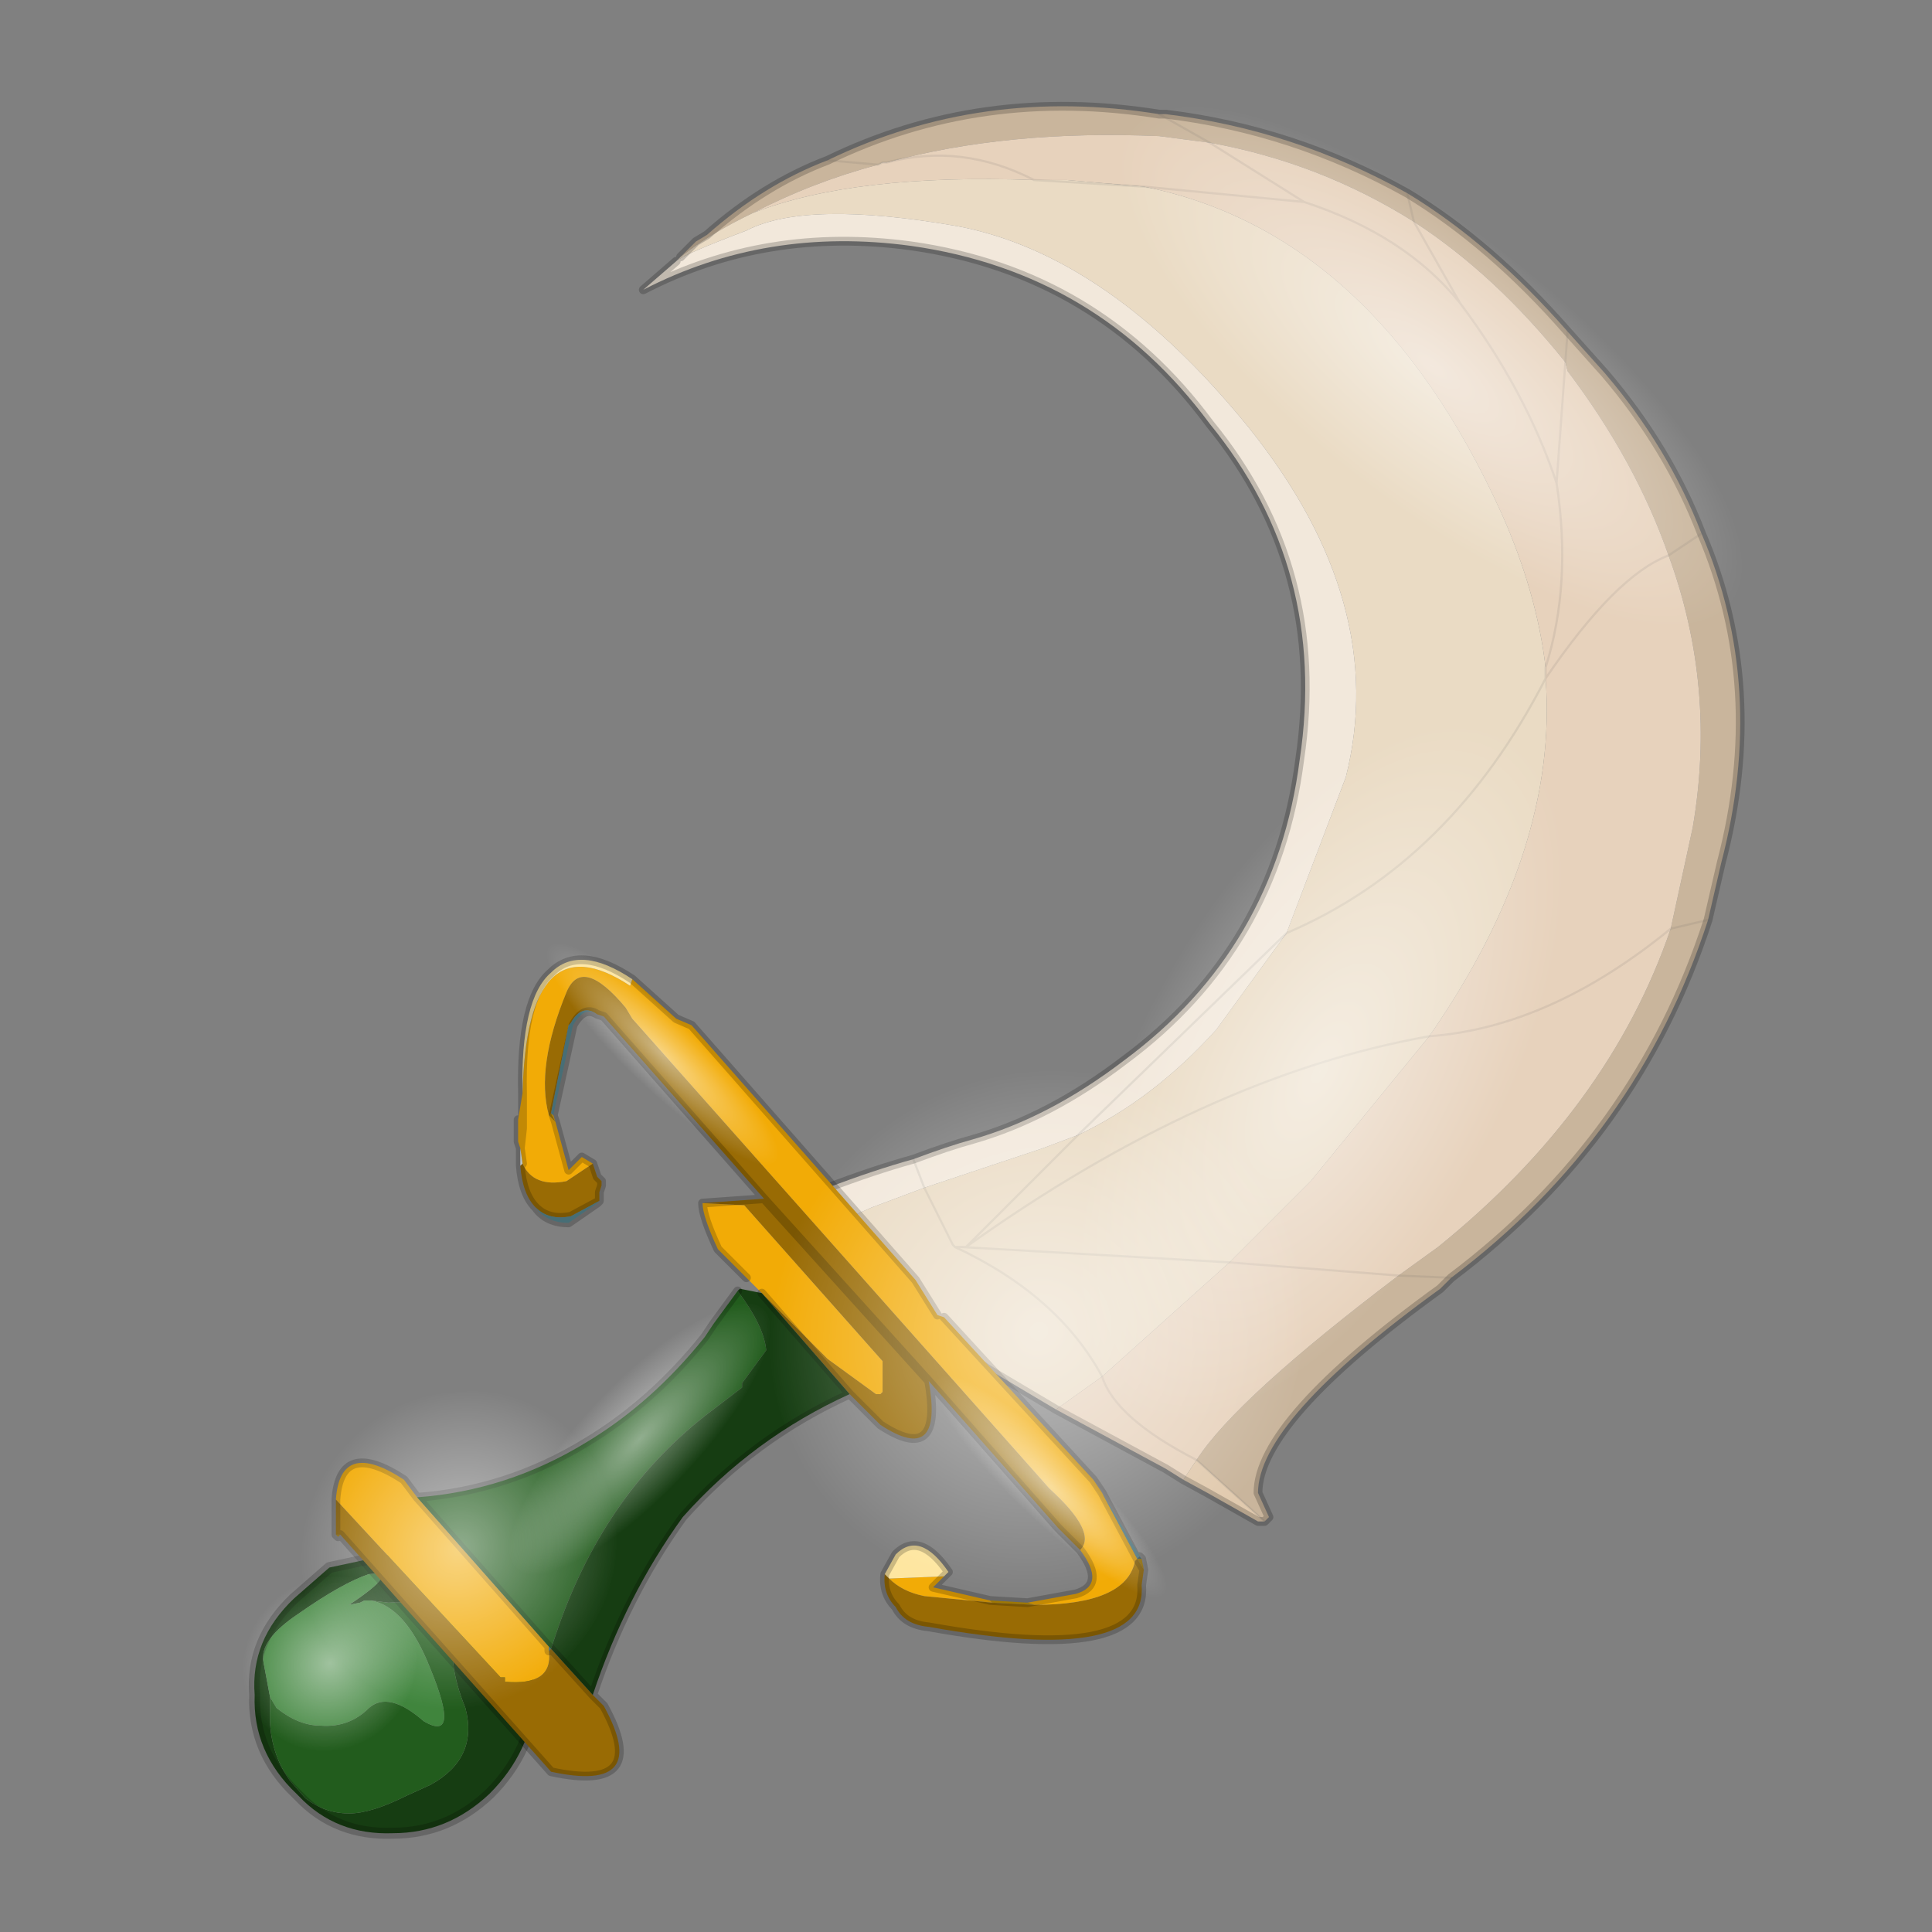 <?xml version="1.0" encoding="UTF-8" standalone="no"?>
<svg xmlns:xlink="http://www.w3.org/1999/xlink" height="440.0px" width="440.0px" xmlns="http://www.w3.org/2000/svg">
  <rect width="100%" height="100%" fill="#808080" stroke="none"/>
  <g transform="matrix(10.0, 0.0, 0.0, 10.0, 0.0, 0.0)">
    <use height="44.0" transform="matrix(1.0, 0.0, 0.0, 1.0, 0.0, 0.0)" width="44.0" xlink:href="#shape0"/>
    <use height="8.1" transform="matrix(0.604, -0.684, -0.645, -0.57, 10.614, 40.358)" width="8.1" xlink:href="#shape1"/>
    <use height="8.1" transform="matrix(-0.885, -0.482, 1.026, -1.882, 29.493, 33.972)" width="8.1" xlink:href="#shape1"/>
    <use height="8.1" transform="matrix(-0.229, -0.218, 0.694, -0.728, 12.691, 36.599)" width="8.1" xlink:href="#shape1"/>
    <use height="8.1" transform="matrix(-0.342, -0.326, 0.349, -0.366, 7.488, 40.682)" width="8.1" xlink:href="#shape1"/>
    <use height="8.1" transform="matrix(-0.634, -0.604, 0.136, -0.143, 17.099, 27.028)" width="8.1" xlink:href="#shape1"/>
    <use height="8.1" transform="matrix(-0.634, -0.604, 0.136, -0.143, 25.949, 36.878)" width="8.1" xlink:href="#shape1"/>
    <use height="8.1" transform="matrix(-0.466, 0.588, -1.68, -1.33, 41.302, 11.337)" width="8.1" xlink:href="#shape1"/>
    <use height="8.1" transform="matrix(1.274, -0.835, 0.787, 1.202, 15.311, 28.833)" width="8.1" xlink:href="#shape1"/>
  </g>
  <defs>
    <g id="shape0" transform="matrix(1.0, 0.0, 0.0, 1.0, 0.0, 0.0)">
      <path d="M44.0 44.0 L0.0 44.0 0.0 0.0 44.0 0.0 44.0 44.0" fill="#33cc33" fill-opacity="0.0" fill-rule="evenodd" stroke="none"/>
      <path d="M38.0 12.65 Q37.25 10.5 35.7 8.45 L35.65 8.25 35.7 7.55 35.65 8.25 Q34.05 6.25 32.2 5.05 30.05 3.7 27.55 3.25 L26.4 3.1 Q22.95 2.95 20.2 3.7 L20.1 3.7 20.0 3.75 18.85 3.65 20.0 3.75 Q18.5 4.15 17.15 4.85 16.2 5.3 15.5 5.85 L15.85 5.5 16.1 5.35 Q17.4 4.2 18.85 3.65 22.35 1.95 26.4 2.6 L27.55 3.25 26.4 2.6 26.55 2.6 Q29.45 2.95 32.05 4.4 L32.2 5.05 32.05 4.4 Q33.95 5.55 35.7 7.55 L36.55 8.5 Q38.0 10.2 38.75 12.15 L38.0 12.65 38.75 12.15 Q40.25 15.65 39.2 19.65 L38.9 20.95 38.05 21.15 38.9 20.95 Q37.3 25.9 33.05 29.1 L32.8 29.35 Q28.65 32.35 28.65 34.0 L28.9 34.55 28.8 34.65 27.25 33.25 Q28.15 31.85 31.85 29.05 L32.75 28.4 Q36.65 25.25 38.05 21.15 L38.55 18.85 Q39.1 15.65 38.0 12.65 M31.85 29.05 L33.05 29.1 31.85 29.05" fill="#c9b59c" fill-rule="evenodd" stroke="none"/>
      <path d="M35.65 8.25 L35.7 8.45 Q37.25 10.5 38.0 12.65 36.8 13.1 35.2 15.45 36.8 13.1 38.0 12.65 39.1 15.65 38.55 18.85 L38.05 21.15 Q35.3 23.4 32.55 23.6 35.3 23.4 38.05 21.15 36.65 25.25 32.75 28.4 L31.85 29.05 28.0 28.75 31.85 29.05 Q28.15 31.85 27.25 33.25 25.4 32.3 25.1 31.35 25.4 32.3 27.25 33.25 L26.95 33.7 26.55 33.45 24.05 32.1 25.1 31.35 28.0 28.75 29.85 26.9 32.55 23.6 Q35.5 19.35 35.2 15.45 L35.2 15.2 Q35.8 13.3 35.45 11.0 L35.65 8.25 35.45 11.0 Q35.8 13.3 35.2 15.2 35.0 13.5 34.2 11.7 31.3 5.3 26.05 4.25 L24.3 4.1 23.55 4.1 Q19.45 3.95 17.15 4.85 18.5 4.15 20.0 3.75 L20.1 3.7 20.2 3.7 Q22.95 2.95 26.4 3.1 L27.55 3.25 29.7 4.6 26.05 4.25 29.7 4.6 27.55 3.25 Q30.05 3.7 32.2 5.05 34.05 6.25 35.65 8.25 M35.45 11.0 Q34.75 8.9 33.25 6.9 L32.2 5.05 33.25 6.9 Q34.75 8.9 35.45 11.0 M20.2 3.7 Q21.9 3.25 23.55 4.1 21.9 3.25 20.2 3.7 M29.7 4.6 Q32.0 5.35 33.25 6.9 32.0 5.35 29.7 4.6" fill="#e7d2bc" fill-rule="evenodd" stroke="none"/>
      <path d="M35.2 15.2 L35.2 15.45 Q33.05 19.65 29.3 21.25 33.05 19.65 35.2 15.45 35.5 19.35 32.55 23.6 27.45 24.5 22.0 28.4 L24.55 25.85 22.0 28.4 Q27.45 24.5 32.55 23.6 L29.85 26.9 28.0 28.75 25.1 31.35 24.05 32.1 22.45 31.15 Q22.4 31.1 22.2 31.0 L22.15 30.95 21.75 30.45 21.7 30.5 19.4 27.7 19.85 27.5 21.05 27.05 23.75 26.15 24.55 25.85 Q26.25 25.05 27.7 23.45 L29.3 21.25 30.65 17.7 Q31.65 13.75 28.45 9.75 25.25 5.8 21.8 5.15 18.35 4.55 17.0 5.25 15.55 5.8 15.4 5.95 L15.5 5.85 Q16.2 5.3 17.15 4.85 19.45 3.95 23.55 4.1 L24.3 4.1 26.05 4.25 23.55 4.1 26.05 4.25 Q31.3 5.3 34.2 11.7 35.0 13.5 35.2 15.2 M22.0 28.4 L21.9 28.4 21.75 28.4 21.7 28.35 21.05 27.05 21.7 28.35 21.75 28.4 21.9 28.4 22.0 28.4 M25.1 31.35 Q24.1 29.5 21.75 28.4 24.1 29.5 25.1 31.35 M21.9 28.4 L28.0 28.75 21.9 28.4" fill="#eadbc4" fill-rule="evenodd" stroke="none"/>
      <path d="M15.4 5.95 Q15.55 5.8 17.0 5.25 18.35 4.55 21.8 5.15 25.25 5.8 28.45 9.75 31.65 13.75 30.65 17.7 L29.3 21.25 27.7 23.45 Q26.25 25.05 24.55 25.85 L29.3 21.25 24.55 25.85 23.75 26.15 21.05 27.05 19.85 27.5 19.4 27.7 18.85 27.05 Q19.9 26.65 20.8 26.4 21.6 26.1 22.15 25.95 23.9 25.45 25.6 24.15 29.05 21.6 29.6 17.3 30.25 12.95 27.55 9.65 25.0 6.2 20.75 5.6 17.45 5.15 14.65 6.6 L15.4 5.95 M20.8 26.4 L21.05 27.05 20.8 26.4" fill="#f2e8db" fill-rule="evenodd" stroke="none"/>
      <path d="M22.15 30.95 L21.7 30.5 21.75 30.45 22.15 30.95" fill="#598a93" fill-rule="evenodd" stroke="none"/>
      <path d="M27.25 33.25 L28.8 34.65 28.65 34.65 27.5 34.0 26.95 33.7 27.25 33.25" fill="#e1caae" fill-rule="evenodd" stroke="none"/>
      <path d="M38.75 12.15 Q38.0 10.2 36.55 8.5 L35.7 7.55 Q33.95 5.55 32.05 4.4 29.45 2.95 26.55 2.6 L26.4 2.6 Q22.35 1.95 18.85 3.65 M18.85 27.05 Q19.9 26.65 20.8 26.4 21.6 26.1 22.15 25.95 23.9 25.45 25.6 24.15 29.05 21.6 29.6 17.3 30.25 12.95 27.55 9.65 25.0 6.2 20.75 5.6 17.45 5.15 14.65 6.6 L15.4 5.95 M15.5 5.85 L15.85 5.5 16.1 5.35 Q17.4 4.2 18.85 3.65 M38.9 20.95 L39.2 19.65 Q40.25 15.65 38.75 12.15 M28.8 34.65 L28.9 34.55 28.65 34.0 Q28.65 32.35 32.8 29.35 L33.05 29.1 Q37.3 25.9 38.9 20.95 M28.8 34.65 L28.65 34.65 27.5 34.0 26.95 33.7 26.55 33.45 24.05 32.1 22.45 31.15 Q22.4 31.1 22.2 31.0 L22.15 30.95" fill="none" stroke="#000000" stroke-linecap="round" stroke-linejoin="round" stroke-opacity="0.2" stroke-width="0.2"/>
      <path d="M35.65 8.25 L35.45 11.0 Q35.8 13.3 35.2 15.2 L35.2 15.45 Q36.8 13.1 38.0 12.65 L38.75 12.15 M35.7 7.55 L35.65 8.25 M32.2 5.05 L33.25 6.9 Q34.75 8.9 35.45 11.0 M20.0 3.75 L20.1 3.7 20.2 3.7 M27.55 3.25 L26.4 2.6 M18.85 3.65 L20.0 3.75 M23.55 4.1 Q21.9 3.25 20.2 3.7 M26.05 4.25 L29.7 4.6 27.55 3.25 M32.2 5.05 L32.05 4.4 M26.05 4.25 L23.55 4.1 M29.3 21.25 Q33.05 19.65 35.2 15.45 M32.55 23.6 Q35.3 23.4 38.05 21.15 L38.9 20.95 M29.3 21.25 L24.55 25.85 22.0 28.4 Q27.45 24.5 32.55 23.6 M28.0 28.75 L31.85 29.05 M33.25 6.9 Q32.0 5.35 29.7 4.6 M21.05 27.05 L20.8 26.4 M33.05 29.1 L31.85 29.05 M27.25 33.25 L28.8 34.65 M21.05 27.05 L21.7 28.35 21.75 28.4 21.9 28.4 22.0 28.4 M21.75 28.4 Q24.1 29.5 25.1 31.35 25.4 32.3 27.25 33.25 M28.0 28.75 L21.9 28.4" fill="none" stroke="#5c5c5c" stroke-linecap="round" stroke-linejoin="round" stroke-opacity="0.114" stroke-width="0.05"/>
      <path d="M10.35 35.75 Q9.8 35.3 8.9 35.4 L7.5 35.7 6.7 36.4 Q5.7 37.35 5.8 38.6 5.75 39.9 6.75 40.85 L6.8 40.9 Q7.65 41.8 8.95 41.75 10.2 41.75 11.15 40.85 12.1 39.9 12.2 38.6 12.05 37.3 11.2 36.35 L10.35 35.75 M6.15 38.65 L6.0 37.85 Q5.9 37.35 6.8 36.75 7.8 36.05 8.4 35.85 9.15 35.75 7.95 36.55 L8.2 36.5 8.3 36.45 8.45 36.45 8.85 36.5 Q10.6 36.4 10.4 37.1 10.15 37.8 10.6 38.9 10.9 40.05 9.8 40.65 L9.25 40.9 Q8.45 41.3 7.95 41.3 7.4 41.3 6.95 40.95 L6.6 40.55 Q6.1 39.85 6.15 38.9 L6.15 38.65" fill="#163d12" fill-rule="evenodd" stroke="none"/>
      <path d="M6.15 38.65 L6.15 38.9 Q6.1 39.85 6.6 40.55 L6.95 40.95 Q7.4 41.3 7.95 41.3 8.45 41.3 9.25 40.9 L9.8 40.65 Q10.9 40.05 10.6 38.9 10.15 37.8 10.4 37.1 10.6 36.4 8.85 36.5 L8.45 36.45 Q9.25 36.6 9.8 38.0 10.5 39.7 9.65 39.2 8.85 38.5 8.4 38.9 7.95 39.35 7.3 39.3 6.8 39.3 6.3 38.9 L6.15 38.65" fill="#225c1d" fill-rule="evenodd" stroke="none"/>
      <path d="M8.45 36.45 L8.3 36.45 8.2 36.5 7.95 36.55 Q9.15 35.75 8.4 35.85 7.8 36.05 6.8 36.75 5.9 37.35 6.0 37.85 L6.15 38.65 6.3 38.9 Q6.8 39.3 7.3 39.3 7.95 39.35 8.4 38.9 8.85 38.5 9.65 39.2 10.5 39.7 9.8 38.0 9.25 36.6 8.45 36.45" fill="#40853d" fill-rule="evenodd" stroke="none"/>
      <path d="M10.35 35.75 Q9.8 35.3 8.9 35.4 L7.5 35.7 6.7 36.4 Q5.7 37.35 5.8 38.6 5.75 39.9 6.75 40.85 L6.8 40.9 Q7.65 41.8 8.95 41.75 10.2 41.75 11.15 40.85 12.1 39.9 12.2 38.6 12.05 37.3 11.2 36.35 L10.35 35.75 Z" fill="none" stroke="#000000" stroke-linecap="round" stroke-linejoin="round" stroke-opacity="0.2" stroke-width="0.25"/>
      <path d="M12.65 25.55 L12.55 25.35 12.5 25.4 12.65 25.55 M7.65 34.95 L7.7 35.0 7.75 34.95 7.65 34.95 M26.05 35.75 L26.0 35.5 25.9 35.5 26.05 35.75" fill="#a97e01" fill-rule="evenodd" stroke="none"/>
      <path d="M13.6 23.1 L13.75 23.15 17.4 27.3 16.0 27.4 16.95 27.45 20.1 31.0 20.1 31.7 20.05 31.75 19.95 31.75 18.85 30.95 17.35 29.45 19.35 31.75 20.05 32.45 Q21.5 33.4 21.15 31.45 L24.1 34.8 24.6 35.3 Q25.0 34.9 23.9 33.9 L14.4 23.2 14.25 22.95 Q13.25 21.75 12.9 22.6 12.2 24.3 12.5 25.4 L12.55 25.35 12.95 23.35 13.0 23.3 Q13.25 22.85 13.6 23.1 M7.65 34.15 L7.65 34.95 7.75 34.95 12.55 40.35 Q14.85 40.85 13.75 38.85 L13.5 38.6 12.55 37.55 12.5 37.6 Q12.6 38.4 11.5 38.3 L11.5 38.2 11.4 38.2 7.65 34.15 M20.15 35.85 Q20.1 36.3 20.4 36.6 20.6 37.0 21.15 37.05 26.15 37.95 26.0 36.1 L26.05 35.75 25.9 35.5 25.85 35.55 Q25.65 36.55 23.55 36.55 L22.6 36.5 21.05 36.35 Q20.55 36.25 20.25 35.95 L20.15 35.85 M11.85 26.55 Q11.9 27.2 12.2 27.5 12.5 27.8 13.0 27.7 L13.65 27.35 13.65 27.15 13.7 27.0 13.7 26.9 13.6 26.8 13.5 26.5 12.9 26.9 Q12.15 27.05 11.9 26.5 L11.85 26.55 M21.15 31.45 L17.4 27.3 21.15 31.45" fill="#996b04" fill-rule="evenodd" stroke="none"/>
      <path d="M12.65 25.55 L12.6 25.4 12.55 25.35 12.65 25.55 12.5 25.4 Q12.2 24.3 12.9 22.6 13.25 21.75 14.25 22.95 L14.4 23.2 23.9 33.9 Q25.0 34.9 24.6 35.3 25.2 36.1 24.5 36.3 L23.4 36.5 23.55 36.55 Q25.65 36.55 25.85 35.55 L25.9 35.5 25.1 34.0 24.9 33.7 21.5 30.0 21.35 29.95 20.85 29.15 15.75 23.35 15.4 23.2 14.4 22.3 14.35 22.45 Q12.0 20.9 11.9 24.9 L11.8 25.5 11.8 26.0 11.85 26.15 11.9 26.5 Q12.15 27.05 12.9 26.9 L13.5 26.5 13.25 26.35 12.95 26.65 12.65 25.55 M16.0 27.4 Q16.0 27.7 16.35 28.45 L17.0 29.1 17.35 29.45 18.85 30.95 19.95 31.75 20.05 31.75 20.1 31.7 20.1 31.0 16.95 27.45 16.0 27.4 M9.5 34.1 L9.2 33.7 Q7.75 32.75 7.65 34.15 L11.4 38.2 11.5 38.2 11.5 38.3 Q12.6 38.4 12.5 37.6 L12.5 37.5 9.5 34.1 M22.55 36.45 L21.25 36.15 21.5 35.9 20.25 35.95 Q20.55 36.25 21.05 36.35 L22.6 36.5 22.55 36.45 M11.9 24.9 L11.9 25.7 11.85 26.15 11.9 25.7 11.9 24.9" fill="#f2ab06" fill-rule="evenodd" stroke="none"/>
      <path d="M12.55 25.35 L12.6 25.4 13.05 23.35 Q13.3 22.9 13.6 23.1 13.25 22.85 13.0 23.3 L12.95 23.35 12.55 25.35 M26.0 35.5 L25.1 34.0 25.9 35.5 25.95 35.45 26.0 35.5 M12.2 27.5 Q12.45 27.85 12.95 27.85 L13.6 27.4 13.65 27.35 13.0 27.7 Q12.5 27.8 12.2 27.5 M12.5 37.6 L12.55 37.55 12.5 37.5 12.5 37.6" fill="#598a93" fill-rule="evenodd" stroke="none"/>
      <path d="M23.4 36.5 L22.55 36.45 22.6 36.5 23.55 36.55 23.4 36.5" fill="#c69504" fill-rule="evenodd" stroke="none"/>
      <path d="M25.9 35.5 L26.0 35.5 25.95 35.45 25.9 35.5" fill="#3f6167" fill-rule="evenodd" stroke="none"/>
      <path d="M21.5 35.9 L21.6 35.8 Q20.95 34.85 20.4 35.4 L20.15 35.85 20.25 35.95 21.5 35.9 M14.4 22.3 Q13.2 21.5 12.55 22.15 11.85 22.75 11.9 24.9 12.0 20.9 14.35 22.45 L14.4 22.3" fill="#fee6a0" fill-rule="evenodd" stroke="none"/>
      <path d="M16.8 29.4 L16.25 30.15 16.05 30.45 Q14.85 31.95 13.35 32.85 11.55 33.95 9.5 34.1 L12.5 37.5 12.55 37.55 12.65 37.25 Q13.7 34.1 16.05 32.25 L16.9 31.6 16.9 31.5 17.45 30.75 Q17.4 30.2 16.8 29.4" fill="#225c1d" fill-rule="evenodd" stroke="none"/>
      <path d="M17.35 29.45 L16.85 29.35 16.8 29.4 Q17.4 30.2 17.45 30.75 L16.9 31.5 16.9 31.6 16.05 32.25 Q13.7 34.1 12.65 37.25 L12.55 37.55 13.5 38.6 Q14.25 36.35 15.55 34.55 17.15 32.75 19.35 31.75 L17.35 29.45" fill="#163d12" fill-rule="evenodd" stroke="none"/>
      <path d="M11.85 26.15 L11.85 26.55 11.9 26.5 11.85 26.15" fill="#e9f2f3" fill-rule="evenodd" stroke="none"/>
      <path d="M12.6 25.4 L12.65 25.55 M12.6 25.4 L13.05 23.35 Q13.3 22.9 13.6 23.1 L13.75 23.15 17.4 27.3 16.0 27.4 Q16.0 27.7 16.35 28.45 L17.0 29.1 M16.8 29.4 L16.25 30.15 16.05 30.45 Q14.85 31.95 13.35 32.85 11.55 33.95 9.5 34.1 L9.2 33.7 Q7.75 32.75 7.65 34.15 L7.65 34.95 7.7 35.0 7.75 34.95 12.55 40.35 Q14.85 40.85 13.75 38.85 L13.5 38.6 Q14.25 36.35 15.55 34.55 17.15 32.75 19.35 31.75 L20.05 32.45 Q21.5 33.4 21.15 31.45 L24.1 34.8 24.6 35.3 Q25.2 36.1 24.5 36.3 L23.4 36.5 22.55 36.45 21.25 36.15 21.5 35.9 21.6 35.8 Q20.95 34.85 20.4 35.4 L20.15 35.85 Q20.1 36.3 20.4 36.6 20.6 37.0 21.15 37.05 26.15 37.95 26.0 36.1 L26.05 35.75 26.0 35.5 M25.1 34.0 L24.9 33.7 21.5 30.0 M21.35 29.95 L20.85 29.15 15.75 23.35 15.4 23.2 14.4 22.3 Q13.2 21.5 12.55 22.15 11.85 22.75 11.9 24.9 M11.8 25.5 L11.8 26.0 11.85 26.15 11.85 26.55 Q11.9 27.2 12.2 27.5 12.45 27.85 12.95 27.85 L13.6 27.4 13.65 27.35 13.65 27.15 13.7 27.0 13.7 26.9 13.6 26.8 13.5 26.5 13.25 26.35 12.95 26.65 12.65 25.55 M11.85 26.15 L11.9 26.5 11.85 26.55 M11.85 26.15 L11.9 25.7 11.9 24.9 M12.2 27.5 Q12.5 27.8 13.0 27.7 L13.65 27.35 M12.55 37.55 L13.5 38.6 M12.5 37.5 L12.5 37.6 M12.55 37.55 L12.5 37.5 9.5 34.1 M25.9 35.5 L26.05 35.75 M19.35 31.75 L17.35 29.45 M17.4 27.3 L21.15 31.45 M25.95 35.45 L26.0 35.5 M25.1 34.0 L25.9 35.5" fill="none" stroke="#000000" stroke-linecap="round" stroke-linejoin="round" stroke-opacity="0.2" stroke-width="0.2"/>
    </g>
    <g id="shape1" transform="matrix(1.0, 0.0, 0.0, 1.0, 0.0, 4.05)">
      <path d="M4.05 -4.05 Q5.75 -4.05 6.9 -2.9 8.1 -1.7 8.1 0.0 8.1 1.7 6.9 2.85 5.75 4.05 4.05 4.05 2.35 4.05 1.15 2.85 0.0 1.7 0.0 0.0 0.0 -1.7 1.15 -2.9 2.35 -4.05 4.05 -4.05" fill="url(#gradient0)" fill-rule="evenodd" stroke="none"/>
    </g>
    <radialGradient cx="0" cy="0" gradientTransform="matrix(0.005, 0.0, 0.0, 0.005, 4.05, 0.0)" gradientUnits="userSpaceOnUse" id="gradient0" r="819.2" spreadMethod="pad">
      <stop offset="0.0" stop-color="#ffffff" stop-opacity="0.502"/>
      <stop offset="1.0" stop-color="#ffffff" stop-opacity="0.0"/>
    </radialGradient>
  </defs>
</svg>
